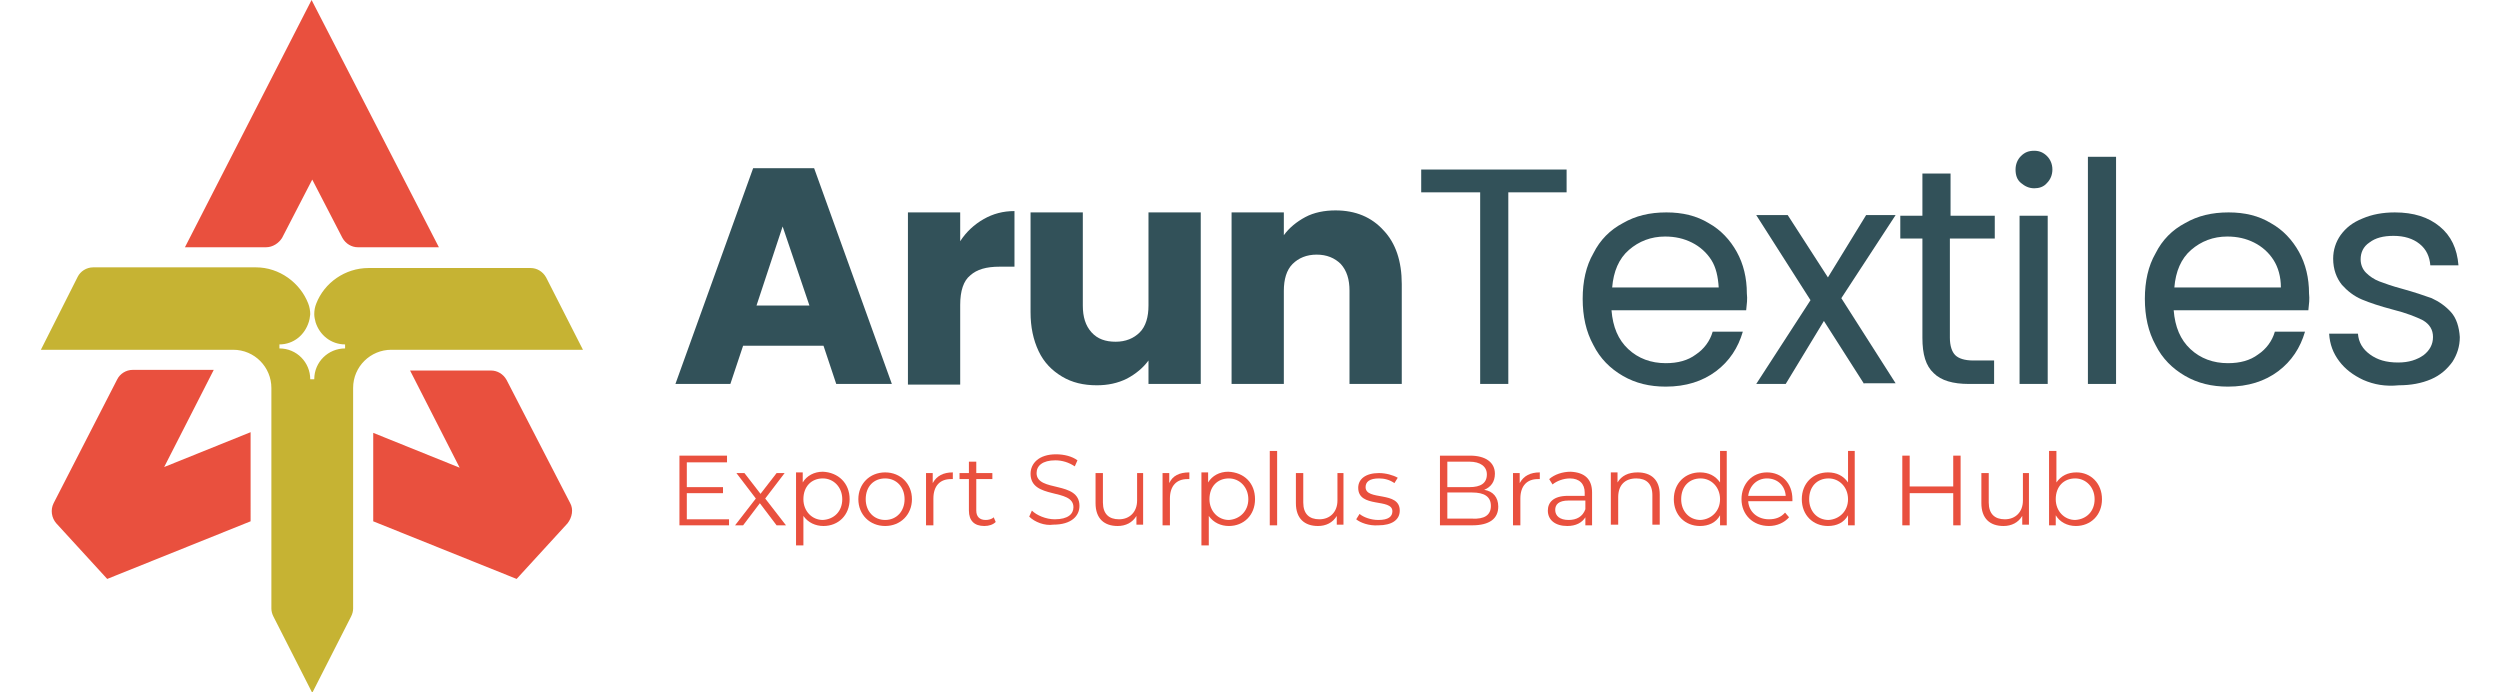<?xml version="1.0" encoding="utf-8"?>
<!-- Generator: Adobe Illustrator 25.0.0, SVG Export Plug-In . SVG Version: 6.00 Build 0)  -->
<svg version="1.1" id="Layer_1" xmlns="http://www.w3.org/2000/svg" xmlns:xlink="http://www.w3.org/1999/xlink" x="0px" y="0px"
	 viewBox="0 0 373.1 103.3" style="enable-background:new 0 0 373.1 103.3;" xml:space="preserve">
<style type="text/css">
	.st0{fill:#E9503E;}
	.st1{fill:#C6B333;}
	.st2{fill:#325159;}
</style>
<g>
	<g>
		<path class="st0" d="M42.1,35.5l4.5-8.7l4.5,8.7c0.5,0.9,1.4,1.4,2.3,1.4h12.1L46.5,0L27.6,36.9h12.1
			C40.7,36.9,41.6,36.3,42.1,35.5z"/>
		<path class="st0" d="M24.5,69.7l7.4-14.5H19.8c-1,0-1.9,0.6-2.3,1.4L8,75.1c-0.5,1-0.3,2.2,0.4,3l7.6,8.3l21.4-8.6V64.5L24.5,69.7
			z"/>
		<path class="st0" d="M85.1,75.1l-9.5-18.4c-0.5-0.9-1.4-1.4-2.3-1.4H61.2l7.4,14.5l0,0l-12.9-5.2v13.2l21.4,8.6l7.6-8.3
			C85.4,77.2,85.6,76,85.1,75.1z"/>
		<path class="st1" d="M81.5,41.4c-0.5-0.9-1.4-1.4-2.3-1.4H55c-3.5,0-6.6,2.2-7.8,5.3c-0.2,0.5-0.3,1-0.3,1.6
			c0,0.4,0.1,0.8,0.2,1.2c0.6,1.9,2.3,3.3,4.4,3.3v0.6c-2.5,0-4.6,2-4.6,4.6h-0.6c0-2.5-2-4.6-4.6-4.6v-0.6c2.1,0,3.8-1.4,4.4-3.4
			c0-0.1,0.1-0.3,0.1-0.4c0,0,0,0,0,0c0-0.2,0.1-0.5,0.1-0.7c0-0.5-0.1-1.1-0.3-1.6c-1.2-3.1-4.3-5.4-7.8-5.4H13.9
			c-1,0-1.9,0.6-2.3,1.4L6.1,52.2h28.7c3.2,0,5.7,2.6,5.7,5.7v32.9c0,0.4,0.1,0.8,0.3,1.2l5.8,11.4L52.4,92c0.2-0.4,0.3-0.8,0.3-1.2
			V57.9c0-3.2,2.6-5.7,5.7-5.7H87L81.5,41.4z"/>
	</g>
	<g>
		<g>
			<g>
				<path class="st2" d="M122.9,51.6h-12l-1.9,5.7h-8.2l11.6-32.2h9.1l11.6,32.2h-8.3L122.9,51.6z M120.8,45.6l-4-11.8l-3.9,11.8
					H120.8z"/>
				<path class="st2" d="M146.8,32.7c1.4-0.8,2.9-1.2,4.6-1.2v8.3h-2.2c-2,0-3.4,0.4-4.4,1.3c-1,0.8-1.5,2.3-1.5,4.4v11.9h-7.8V31.7
					h7.8V36C144.2,34.6,145.4,33.5,146.8,32.7z"/>
				<path class="st2" d="M179.2,31.7v25.6h-7.8v-3.5c-0.8,1.1-1.9,2-3.2,2.7c-1.4,0.7-2.9,1-4.5,1c-2,0-3.7-0.4-5.2-1.3
					c-1.5-0.9-2.7-2.1-3.5-3.8c-0.8-1.7-1.2-3.6-1.2-5.8V31.7h7.8v13.9c0,1.7,0.4,3,1.3,4s2.1,1.4,3.6,1.4c1.5,0,2.7-0.5,3.6-1.4
					c0.9-0.9,1.3-2.3,1.3-4V31.7H179.2z"/>
				<path class="st2" d="M206.5,34.4c1.8,1.9,2.7,4.6,2.7,8v14.9h-7.8V43.4c0-1.7-0.4-3-1.3-4c-0.9-0.9-2.1-1.4-3.6-1.4
					c-1.5,0-2.7,0.5-3.6,1.4c-0.9,0.9-1.3,2.3-1.3,4v13.9h-7.8V31.7h7.8v3.4c0.8-1.1,1.9-2,3.2-2.7c1.3-0.7,2.9-1,4.5-1
					C202.3,31.4,204.7,32.4,206.5,34.4z"/>
				<path class="st2" d="M233.8,25.3v3.4h-8.7v28.6h-4.2V28.7h-8.8v-3.4H233.8z"/>
				<path class="st2" d="M260.6,46.3h-20.1c0.2,2.5,1,4.4,2.5,5.8c1.5,1.4,3.4,2.1,5.6,2.1c1.8,0,3.3-0.4,4.5-1.3
					c1.2-0.8,2.1-2,2.5-3.4h4.5c-0.7,2.4-2,4.4-4,5.9c-2,1.5-4.5,2.3-7.5,2.3c-2.4,0-4.5-0.5-6.4-1.6c-1.9-1.1-3.4-2.6-4.4-4.6
					c-1.1-2-1.6-4.3-1.6-6.9s0.5-4.9,1.6-6.8c1-2,2.5-3.5,4.4-4.5c1.9-1.1,4-1.6,6.5-1.6c2.4,0,4.5,0.5,6.3,1.6
					c1.8,1,3.2,2.5,4.2,4.3c1,1.8,1.5,3.9,1.5,6.2C260.8,44.6,260.7,45.4,260.6,46.3z M255.4,38.8c-0.7-1.1-1.7-2-2.9-2.6
					c-1.2-0.6-2.5-0.9-4-0.9c-2.1,0-3.9,0.7-5.4,2c-1.5,1.3-2.3,3.2-2.5,5.6h15.9C256.4,41.3,256.1,39.9,255.4,38.8z"/>
				<path class="st2" d="M278.2,57.3l-6-9.4l-5.7,9.4h-4.4l8.1-12.5l-8.1-12.7h4.7l6,9.3l5.7-9.3h4.4l-8.1,12.4l8.1,12.7H278.2z"/>
				<path class="st2" d="M291,35.6v14.8c0,1.2,0.3,2.1,0.8,2.6c0.5,0.5,1.4,0.8,2.7,0.8h3.1v3.5h-3.8c-2.3,0-4.1-0.5-5.2-1.6
					c-1.2-1.1-1.7-2.8-1.7-5.3V35.6h-3.3v-3.4h3.3v-6.3h4.2v6.3h6.6v3.4H291z"/>
				<path class="st2" d="M301.6,27.3c-0.6-0.5-0.8-1.2-0.8-2c0-0.8,0.3-1.5,0.8-2c0.6-0.6,1.2-0.8,2-0.8c0.8,0,1.4,0.3,1.9,0.8
					c0.5,0.5,0.8,1.2,0.8,2c0,0.8-0.3,1.5-0.8,2c-0.5,0.6-1.2,0.8-1.9,0.8C302.8,28.1,302.2,27.8,301.6,27.3z M305.6,32.2v25.1h-4.2
					V32.2H305.6z"/>
				<path class="st2" d="M315.8,23.4v33.9h-4.2V23.4H315.8z"/>
				<path class="st2" d="M344.5,46.3h-20.1c0.2,2.5,1,4.4,2.5,5.8c1.5,1.4,3.4,2.1,5.6,2.1c1.8,0,3.3-0.4,4.5-1.3
					c1.2-0.8,2.1-2,2.5-3.4h4.5c-0.7,2.4-2,4.4-4,5.9c-2,1.5-4.5,2.3-7.5,2.3c-2.4,0-4.5-0.5-6.4-1.6c-1.9-1.1-3.4-2.6-4.4-4.6
					c-1.1-2-1.6-4.3-1.6-6.9s0.5-4.9,1.6-6.8c1-2,2.5-3.5,4.4-4.5c1.9-1.1,4-1.6,6.5-1.6c2.4,0,4.5,0.5,6.3,1.6
					c1.8,1,3.2,2.5,4.2,4.3c1,1.8,1.5,3.9,1.5,6.2C344.7,44.6,344.6,45.4,344.5,46.3z M339.3,38.8c-0.7-1.1-1.7-2-2.9-2.6
					c-1.2-0.6-2.5-0.9-4-0.9c-2.1,0-3.9,0.7-5.4,2c-1.5,1.3-2.3,3.2-2.5,5.6h15.9C340.4,41.3,340,39.9,339.3,38.8z"/>
				<path class="st2" d="M352.7,56.7c-1.5-0.7-2.7-1.6-3.6-2.8c-0.9-1.2-1.4-2.5-1.5-4.1h4.3c0.1,1.3,0.7,2.3,1.8,3.1
					c1.1,0.8,2.4,1.2,4.2,1.2c1.6,0,2.8-0.4,3.8-1.1c0.9-0.7,1.4-1.6,1.4-2.7c0-1.1-0.5-1.9-1.5-2.5c-1-0.5-2.5-1.1-4.5-1.6
					c-1.9-0.5-3.4-1-4.6-1.5c-1.2-0.5-2.2-1.3-3-2.2c-0.8-1-1.3-2.3-1.3-3.9c0-1.3,0.4-2.5,1.1-3.5c0.8-1.1,1.8-1.9,3.3-2.5
					c1.4-0.6,3-0.9,4.8-0.9c2.8,0,5,0.7,6.7,2.1c1.7,1.4,2.6,3.3,2.8,5.8h-4.2c-0.1-1.3-0.6-2.4-1.6-3.2c-1-0.8-2.3-1.2-3.9-1.2
					c-1.5,0-2.7,0.3-3.6,1c-0.9,0.6-1.3,1.5-1.3,2.5c0,0.8,0.3,1.5,0.8,2c0.5,0.5,1.2,1,2,1.3c0.8,0.3,1.9,0.7,3.4,1.1
					c1.8,0.5,3.3,1,4.4,1.4c1.1,0.5,2.1,1.2,2.9,2.1c0.8,0.9,1.2,2.2,1.3,3.7c0,1.4-0.4,2.6-1.1,3.7c-0.8,1.1-1.8,2-3.2,2.6
					c-1.4,0.6-3,0.9-4.8,0.9C356,57.7,354.3,57.4,352.7,56.7z"/>
			</g>
		</g>
		<g>
			<path class="st0" d="M108.8,77.4v1h-7.4V68h7.1v1h-6v3.7h5.4v0.9h-5.4v3.9H108.8z"/>
			<path class="st0" d="M115.9,78.4l-2.5-3.3l-2.5,3.3h-1.2l3.1-4l-2.9-3.8h1.2l2.4,3.1l2.4-3.1h1.2l-2.9,3.8l3.1,4H115.9z"/>
			<path class="st0" d="M126.8,74.5c0,2.4-1.7,4-3.9,4c-1.2,0-2.3-0.5-3-1.5v4.4h-1.1V70.5h1v1.5c0.6-1,1.7-1.6,3-1.6
				C125.1,70.5,126.8,72.1,126.8,74.5z M125.7,74.5c0-1.8-1.3-3.1-2.9-3.1c-1.7,0-2.9,1.2-2.9,3.1c0,1.8,1.3,3.1,2.9,3.1
				C124.5,77.5,125.7,76.3,125.7,74.5z"/>
			<path class="st0" d="M128.1,74.5c0-2.3,1.7-4,4-4c2.3,0,4,1.7,4,4c0,2.3-1.7,4-4,4C129.8,78.5,128.1,76.8,128.1,74.5z M135,74.5
				c0-1.8-1.2-3.1-2.9-3.1s-2.9,1.2-2.9,3.1c0,1.8,1.2,3.1,2.9,3.1S135,76.3,135,74.5z"/>
			<path class="st0" d="M142.2,70.5v1c-0.1,0-0.2,0-0.3,0c-1.6,0-2.6,1-2.6,2.9v4h-1.1v-7.8h1v1.5C139.8,71,140.8,70.5,142.2,70.5z"
				/>
			<path class="st0" d="M148.6,77.9c-0.4,0.4-1,0.6-1.7,0.6c-1.5,0-2.3-0.8-2.3-2.3v-4.7h-1.4v-0.9h1.4v-1.7h1.1v1.7h2.4v0.9h-2.4
				v4.7c0,0.9,0.5,1.4,1.4,1.4c0.4,0,0.9-0.1,1.2-0.4L148.6,77.9z"/>
			<path class="st0" d="M153.6,77.1l0.4-0.9c0.7,0.7,2.1,1.3,3.4,1.3c2,0,2.8-0.8,2.8-1.8c0-2.9-6.4-1.1-6.4-5
				c0-1.5,1.2-2.9,3.8-2.9c1.2,0,2.4,0.3,3.2,0.9l-0.4,0.9c-0.9-0.6-1.9-0.9-2.9-0.9c-1.9,0-2.8,0.8-2.8,1.9c0,2.9,6.4,1.1,6.4,4.9
				c0,1.5-1.2,2.8-3.9,2.8C155.9,78.5,154.4,77.9,153.6,77.1z"/>
			<path class="st0" d="M170.6,70.5v7.8h-1V77c-0.6,1-1.6,1.5-2.8,1.5c-2,0-3.3-1.1-3.3-3.4v-4.5h1.1V75c0,1.7,0.9,2.5,2.4,2.5
				c1.6,0,2.7-1.1,2.7-2.8v-4.1H170.6z"/>
			<path class="st0" d="M177.5,70.5v1c-0.1,0-0.2,0-0.3,0c-1.6,0-2.6,1-2.6,2.9v4h-1.1v-7.8h1v1.5C175,71,176,70.5,177.5,70.5z"/>
			<path class="st0" d="M187.3,74.5c0,2.4-1.7,4-3.9,4c-1.2,0-2.3-0.5-3-1.5v4.4h-1.1V70.5h1v1.5c0.6-1,1.7-1.6,3-1.6
				C185.7,70.5,187.3,72.1,187.3,74.5z M186.3,74.5c0-1.8-1.3-3.1-2.9-3.1c-1.7,0-2.9,1.2-2.9,3.1c0,1.8,1.3,3.1,2.9,3.1
				C185,77.5,186.3,76.3,186.3,74.5z"/>
			<path class="st0" d="M189.5,67.3h1.1v11.1h-1.1V67.3z"/>
			<path class="st0" d="M200.5,70.5v7.8h-1V77c-0.6,1-1.6,1.5-2.8,1.5c-2,0-3.3-1.1-3.3-3.4v-4.5h1.1V75c0,1.7,0.9,2.5,2.4,2.5
				c1.6,0,2.7-1.1,2.7-2.8v-4.1H200.5z"/>
			<path class="st0" d="M202.4,77.5l0.5-0.8c0.6,0.5,1.7,0.9,2.8,0.9c1.5,0,2.1-0.5,2.1-1.3c0-2-5.1-0.4-5.1-3.5
				c0-1.3,1.1-2.2,3.1-2.2c1,0,2.1,0.3,2.8,0.7l-0.5,0.8c-0.7-0.5-1.5-0.7-2.3-0.7c-1.4,0-2,0.5-2,1.3c0,2.1,5.1,0.5,5.1,3.5
				c0,1.4-1.2,2.2-3.2,2.2C204.3,78.5,203,78,202.4,77.5z"/>
			<path class="st0" d="M223.6,75.6c0,1.8-1.3,2.8-3.9,2.8h-4.8V68h4.5c2.3,0,3.7,1,3.7,2.7c0,1.2-0.6,2-1.6,2.4
				C222.8,73.3,223.6,74.2,223.6,75.6z M216,68.9v3.8h3.3c1.7,0,2.6-0.6,2.6-1.9c0-1.2-1-1.9-2.6-1.9H216z M222.5,75.5
				c0-1.4-1-2-2.8-2H216v3.9h3.7C221.5,77.5,222.5,76.9,222.5,75.5z"/>
			<path class="st0" d="M229.8,70.5v1c-0.1,0-0.2,0-0.3,0c-1.6,0-2.6,1-2.6,2.9v4h-1.1v-7.8h1v1.5C227.4,71,228.4,70.5,229.8,70.5z"
				/>
			<path class="st0" d="M237.6,73.5v4.9h-1v-1.2c-0.5,0.8-1.4,1.3-2.7,1.3c-1.8,0-2.9-0.9-2.9-2.3c0-1.2,0.8-2.2,3-2.2h2.5v-0.5
				c0-1.3-0.8-2.1-2.2-2.1c-1,0-2,0.4-2.6,0.9l-0.5-0.8c0.8-0.7,2-1.1,3.2-1.1C236.5,70.5,237.6,71.5,237.6,73.5z M236.6,76v-1.3
				h-2.5c-1.5,0-2,0.6-2,1.4c0,0.9,0.7,1.5,2,1.5C235.3,77.6,236.2,77.1,236.6,76z"/>
			<path class="st0" d="M247.7,73.8v4.5h-1.1v-4.4c0-1.7-0.9-2.5-2.4-2.5c-1.7,0-2.7,1-2.7,2.8v4.1h-1.1v-7.8h1V72
				c0.6-1,1.6-1.5,3-1.5C246.4,70.5,247.7,71.6,247.7,73.8z"/>
			<path class="st0" d="M257.7,67.3v11.1h-1v-1.5c-0.6,1.1-1.7,1.6-3,1.6c-2.2,0-3.9-1.6-3.9-4c0-2.4,1.7-4,3.9-4
				c1.3,0,2.3,0.5,3,1.5v-4.7H257.7z M256.7,74.5c0-1.8-1.3-3.1-2.9-3.1c-1.7,0-2.9,1.2-2.9,3.1c0,1.8,1.2,3.1,2.9,3.1
				C255.4,77.5,256.7,76.3,256.7,74.5z"/>
			<path class="st0" d="M267.5,74.8h-6.6c0.1,1.6,1.4,2.7,3.1,2.7c1,0,1.8-0.3,2.4-1l0.6,0.7c-0.7,0.8-1.8,1.3-3,1.3
				c-2.4,0-4.1-1.7-4.1-4c0-2.3,1.6-4,3.8-4s3.8,1.6,3.8,4C267.5,74.6,267.5,74.7,267.5,74.8z M260.9,74h5.6
				c-0.1-1.5-1.2-2.6-2.8-2.6C262.2,71.4,261.1,72.5,260.9,74z"/>
			<path class="st0" d="M276.8,67.3v11.1h-1v-1.5c-0.6,1.1-1.7,1.6-3,1.6c-2.2,0-3.9-1.6-3.9-4c0-2.4,1.7-4,3.9-4
				c1.3,0,2.3,0.5,3,1.5v-4.7H276.8z M275.8,74.5c0-1.8-1.3-3.1-2.9-3.1c-1.7,0-2.9,1.2-2.9,3.1c0,1.8,1.2,3.1,2.9,3.1
				C274.5,77.5,275.8,76.3,275.8,74.5z"/>
			<path class="st0" d="M292.6,68v10.4h-1.1v-4.8H285v4.8h-1.1V68h1.1v4.6h6.5V68H292.6z"/>
			<path class="st0" d="M302.8,70.5v7.8h-1V77c-0.6,1-1.6,1.5-2.8,1.5c-2,0-3.3-1.1-3.3-3.4v-4.5h1.1V75c0,1.7,0.9,2.5,2.4,2.5
				c1.6,0,2.7-1.1,2.7-2.8v-4.1H302.8z"/>
			<path class="st0" d="M313.7,74.5c0,2.4-1.7,4-3.9,4c-1.3,0-2.4-0.6-3-1.6v1.5h-1V67.3h1.1V72c0.7-1,1.7-1.5,3-1.5
				C312,70.5,313.7,72.1,313.7,74.5z M312.6,74.5c0-1.8-1.3-3.1-2.9-3.1c-1.7,0-2.9,1.2-2.9,3.1c0,1.8,1.3,3.1,2.9,3.1
				C311.4,77.5,312.6,76.3,312.6,74.5z"/>
		</g>
	</g>
</g>
</svg>
